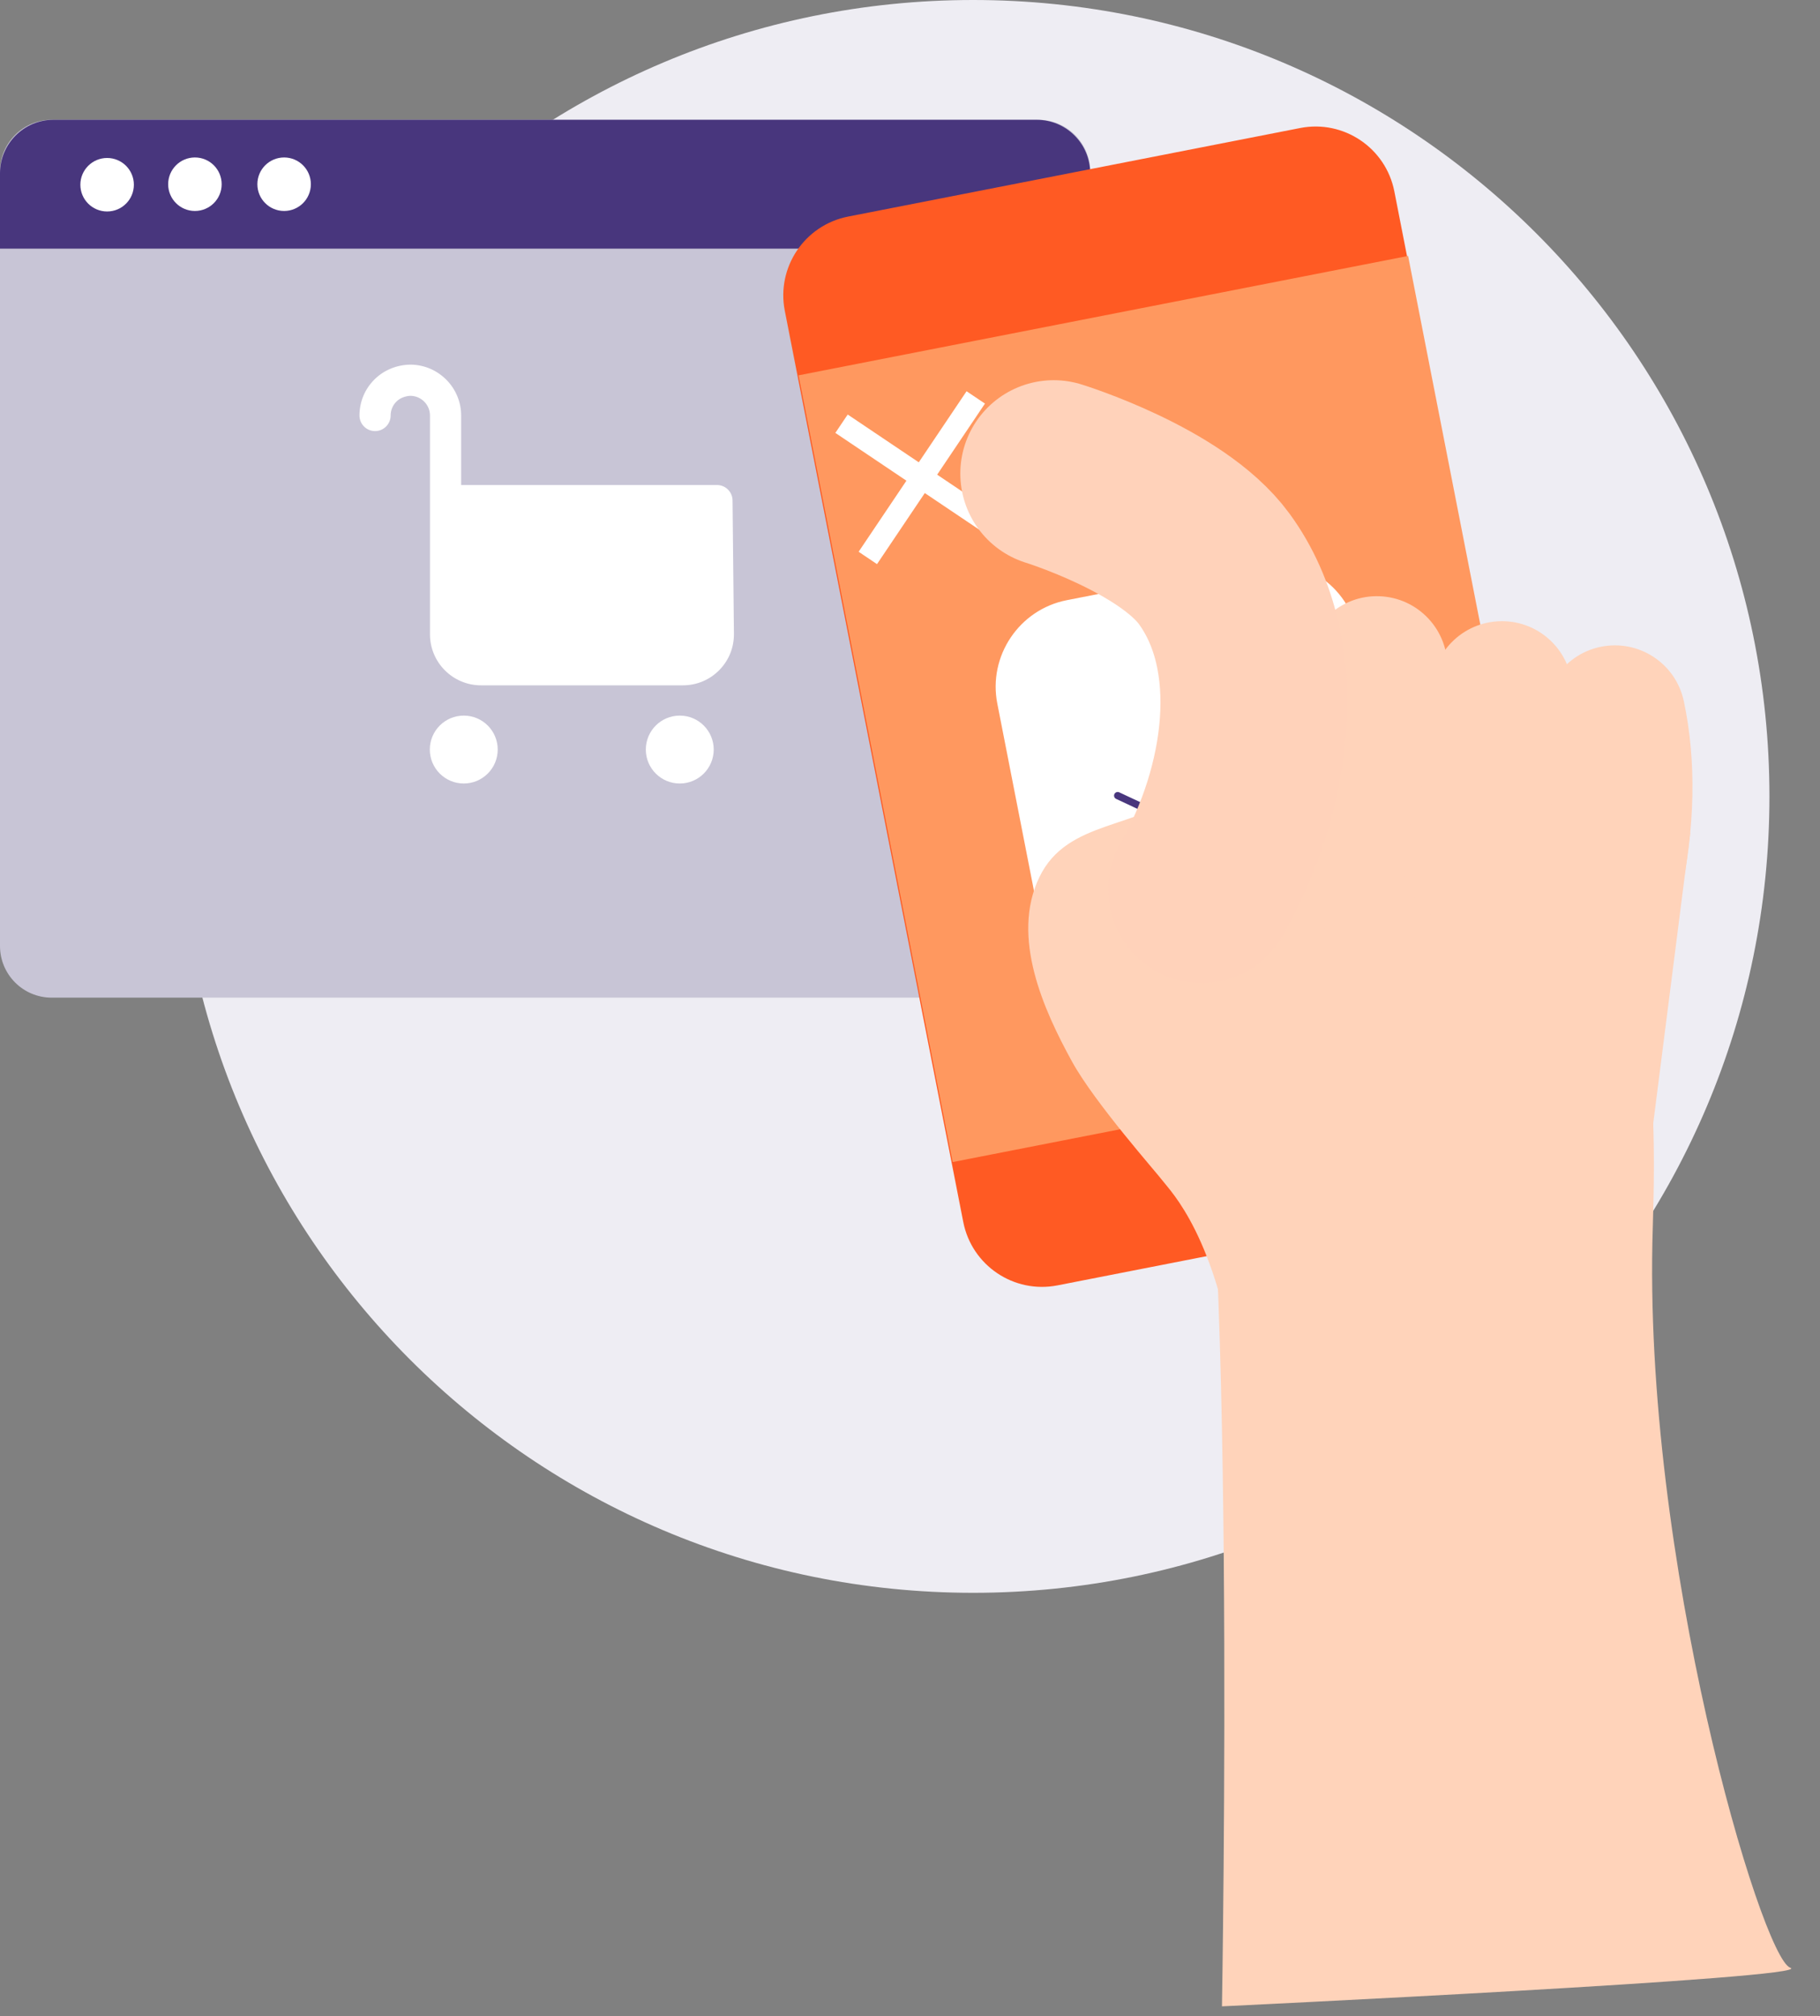 <svg width="334" height="370" viewBox="0 0 334 370" fill="none" xmlns="http://www.w3.org/2000/svg">
<rect x="0" y="0" width="334" height="370" fill="#808080" stroke="none"/>
<path d="M324.721 146.142C324.721 226.853 259.291 292.283 178.579 292.283C97.868 292.283 32.438 226.853 32.438 146.142C32.438 65.43 97.868 0 178.579 0C259.291 0 324.721 65.43 324.721 146.142Z" fill="#EEEDF3"/>
<path d="M190.591 183.07H9.481C4.244 183.07 0 178.826 0 173.59V31.463C0 26.227 4.244 21.982 9.481 21.982H190.591C195.826 21.982 200.072 26.227 200.072 31.463V173.59C200.072 178.826 195.826 183.07 190.591 183.07Z" fill="#C8C5D6"/>
<path d="M190.252 21.982H9.82C4.396 21.982 0 26.378 0 31.801V45.627H200.072V31.801C200.072 26.378 195.676 21.982 190.252 21.982Z" fill="#48367D"/>
<path d="M24.567 33.898C24.567 36.61 22.371 38.807 19.66 38.807C16.948 38.807 14.748 36.61 14.748 33.898C14.748 31.187 16.948 28.989 19.66 28.989C22.371 28.989 24.567 31.187 24.567 33.898Z" fill="white"/>
<path d="M40.68 33.805C40.68 36.516 38.482 38.714 35.772 38.714C33.059 38.714 30.861 36.516 30.861 33.805C30.861 31.093 33.059 28.895 35.772 28.895C38.482 28.895 40.68 31.093 40.68 33.805Z" fill="white"/>
<path d="M57.049 33.805C57.049 36.516 54.852 38.714 52.142 38.714C49.43 38.714 47.231 36.516 47.231 33.805C47.231 31.093 49.43 28.895 52.142 28.895C54.852 28.895 57.049 31.093 57.049 33.805Z" fill="white"/>
<path d="M91.339 137.544C91.339 140.984 88.549 143.774 85.109 143.774C81.668 143.774 78.879 140.984 78.879 137.544C78.879 134.102 81.668 131.313 85.109 131.313C88.549 131.313 91.339 134.102 91.339 137.544Z" fill="white"/>
<path d="M130.979 137.544C130.979 140.984 128.189 143.774 124.749 143.774C121.307 143.774 118.519 140.984 118.519 137.544C118.519 134.102 121.307 131.313 124.749 131.313C128.189 131.313 130.979 134.102 130.979 137.544Z" fill="white"/>
<path d="M125.329 125.759H88.265C83.106 125.759 78.908 121.561 78.908 116.402V76.244C78.908 74.277 77.309 72.66 75.343 72.633C74.455 72.66 73.455 72.994 72.761 73.68C72.069 74.361 71.69 75.271 71.69 76.244C71.69 77.824 70.41 79.104 68.83 79.104C67.248 79.104 65.97 77.824 65.97 76.244C65.97 73.732 66.953 71.377 68.742 69.609C70.53 67.844 72.952 66.91 75.413 66.914C80.494 66.978 84.628 71.162 84.628 76.244V89H131.576C133.141 89 134.418 90.263 134.435 91.83L134.687 116.312C134.71 118.836 133.745 121.204 131.975 122.991C130.204 124.777 127.843 125.759 125.329 125.759Z" fill="white"/>
<path d="M277.01 219.621L194.065 235.868C186.081 237.432 178.339 232.226 176.775 224.242L144.023 57.031C142.459 49.046 147.666 41.305 155.649 39.741L238.595 23.494C246.58 21.93 254.321 27.135 255.885 35.12L288.636 202.332C290.2 210.315 284.995 218.057 277.01 219.621Z" fill="#FF5A23"/>
<path d="M286.687 191.331L174.826 213.241L146.549 68.875L258.41 46.965L286.687 191.331Z" fill="#FF985F"/>
<path d="M243.1 169.498L208.715 176.232C199.994 177.94 191.461 172.202 189.754 163.481L183.02 129.096C181.312 120.375 187.05 111.843 195.771 110.135L230.156 103.402C238.877 101.694 247.409 107.432 249.117 116.152L255.851 150.537C257.558 159.258 251.82 167.791 243.1 169.498Z" fill="white"/>
<path d="M205.115 145.997L219.839 152.889L236.096 117.692" stroke="#48367D" stroke-width="1.335" stroke-linecap="round" stroke-linejoin="round"/>
<path fill-rule="evenodd" clip-rule="evenodd" d="M169.715 90.477L182.757 99.247L185.026 95.874L171.984 87.104L180.754 74.062L177.381 71.794L168.611 84.836L155.569 76.066L153.301 79.438L166.343 88.209L157.572 101.25L160.945 103.518L169.715 90.477Z" fill="white"/>
<path d="M302.027 215.607L302.673 211.803L310.18 152.867L274.647 126.284L224.624 140.496L229.269 217.649C252.801 223.3 276.129 222.467 302.027 215.607Z" fill="#FFD3BA"/>
<path d="M236.948 171.02C232.901 167.693 231.126 162.087 232.917 156.838C238.673 139.98 239.446 130.326 239.746 121.882C240 114.74 245.995 109.155 253.137 109.409C260.278 109.663 265.863 115.656 265.61 122.799C265.175 135.11 263.613 147.032 257.41 165.199C255.101 171.962 247.746 175.573 240.983 173.265C239.471 172.748 238.115 171.978 236.948 171.02Z" fill="#FFD3BA"/>
<path d="M262.049 167.421C257.884 163.998 256.152 158.182 258.158 152.857C261.618 143.68 263.151 135.209 262.714 127.673C262.304 120.538 267.754 114.421 274.888 114.009C282.022 113.597 288.141 119.044 288.553 126.18C289.198 137.351 287.12 149.4 282.374 161.987C279.854 168.674 272.39 172.052 265.703 169.532C264.341 169.018 263.114 168.296 262.049 167.421Z" fill="#FFD3BA"/>
<path d="M289.023 173.445C284.39 170.689 281.801 165.201 282.982 159.633C285.021 150.041 285.263 141.434 283.698 134.049C282.217 127.059 286.683 120.188 293.675 118.707C300.665 117.225 307.535 121.691 309.015 128.683C311.337 139.631 311.097 151.854 308.3 165.011C306.815 172.001 299.944 176.464 292.954 174.979C291.53 174.676 290.21 174.15 289.023 173.445Z" fill="#FFD3BA"/>
<path d="M226.912 252.894C223.421 226.997 214.728 218.489 213.452 216.779C212.241 215.158 200.909 202.394 196.729 194.795C191.55 185.379 185.447 171.949 190.737 160.969C195.92 150.217 208.871 152.373 218.931 144.34L240.485 136.465C249.048 134.998 257.18 140.749 258.65 149.311C260.117 157.876 254.365 166.007 245.802 167.476L241.554 172.042C239.999 172.677 241.322 177.063 241.726 178.9C244.188 183.292 235.519 191.471 239.536 196.856C244.732 203.818 243.299 213.675 236.335 218.871C231.082 222.792 227.736 259.01 226.912 252.894Z" fill="#FFD3BA"/>
<path d="M218.472 189.109C227.047 207.956 224.25 368.166 224.25 368.166C224.25 368.166 333.851 362.956 328.542 361.083C323.233 359.209 301.365 285.822 303.311 225.313C305.35 161.917 291.364 195.723 291.364 195.723C291.364 195.723 209.897 170.262 218.472 189.109Z" fill="#FFD3BA"/>
<path d="M193.369 86.903C193.369 86.903 214.92 93.558 222.824 104.381C234.517 120.394 230.917 144.938 220.498 163.245" stroke="#FFD2BA" stroke-width="34.273" stroke-linecap="round" stroke-linejoin="round"/>
</svg>
